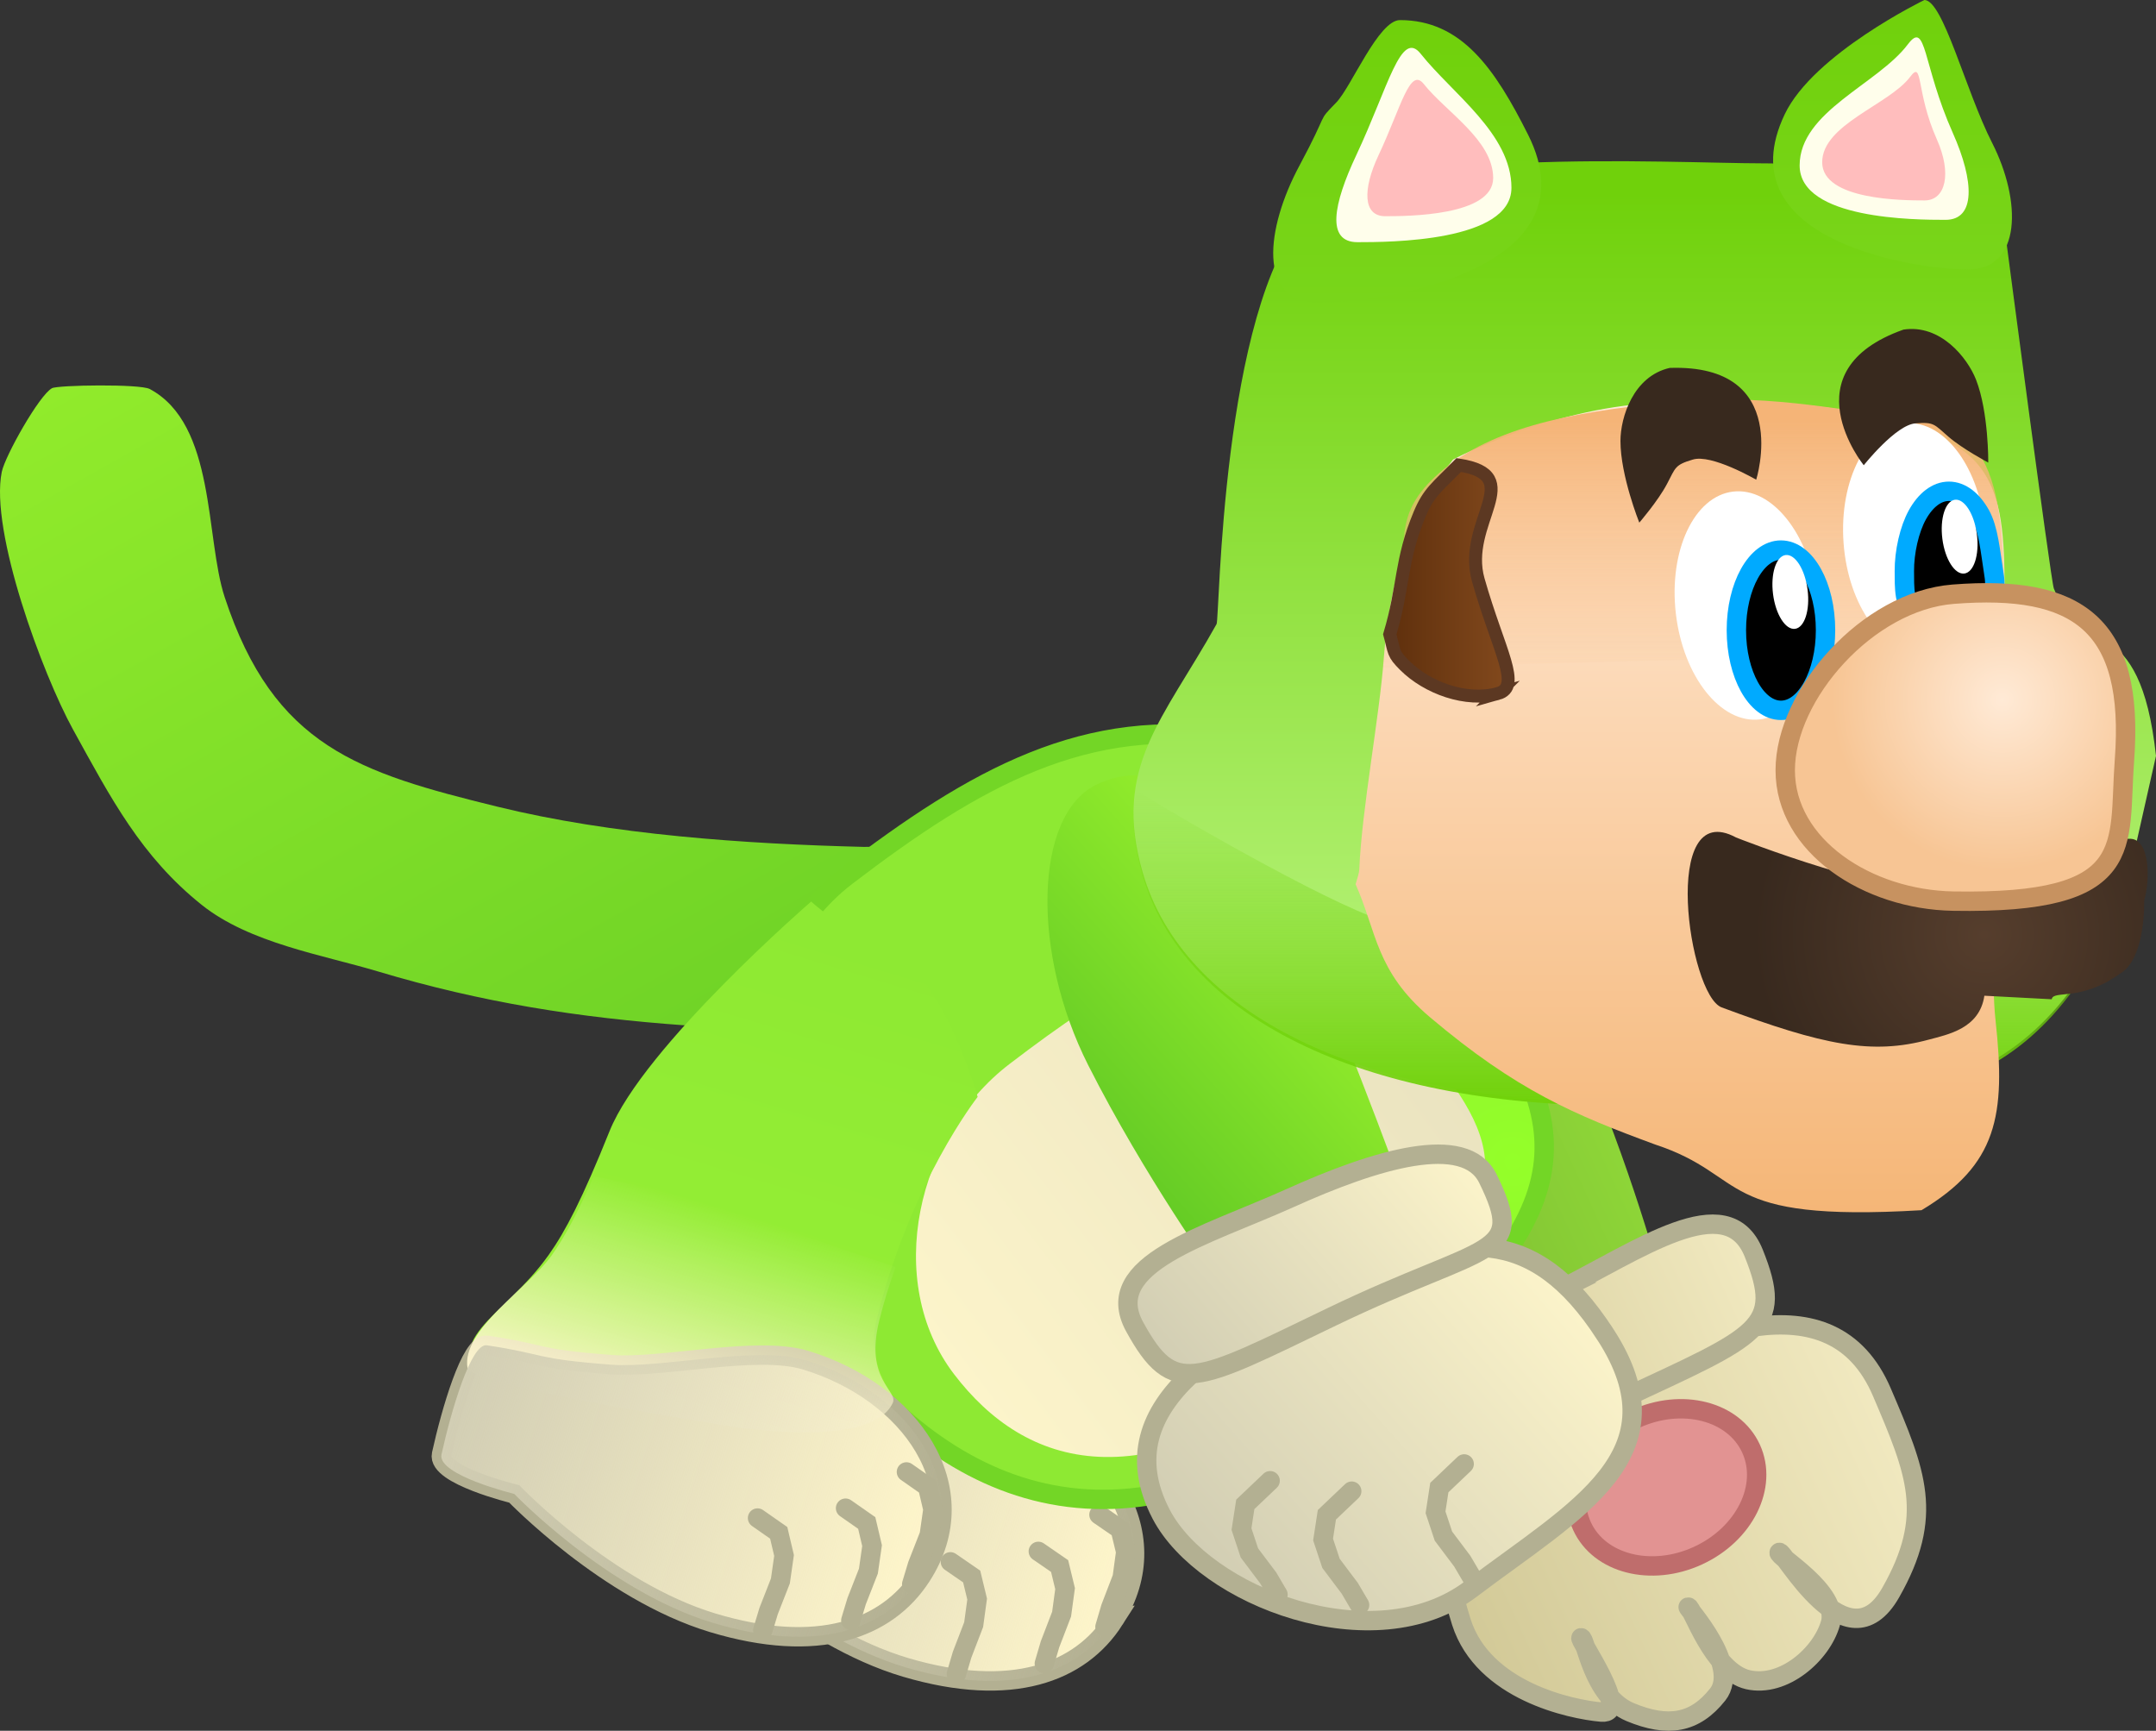 <svg version="1.1" xmlns="http://www.w3.org/2000/svg" xmlns:xlink="http://www.w3.org/1999/xlink" width="166.847" height="133.927" viewBox="0,0,166.847,133.927"><rect x="0" y="0" width="166.847" height="133.927" fill="#333333" stroke="none"/><defs><linearGradient x1="166.013" y1="149.866" x2="204.509" y2="218.528" gradientUnits="userSpaceOnUse" id="color-1"><stop offset="0" stop-color="#91eb2b"/><stop offset="1" stop-color="#6bd026"/></linearGradient><linearGradient x1="251.159" y1="217.624" x2="268.629" y2="209.607" gradientUnits="userSpaceOnUse" id="color-2"><stop offset="0" stop-color="#7ebd31"/><stop offset="1" stop-color="#8ed638"/></linearGradient><linearGradient x1="259.612" y1="254.541" x2="293.355" y2="239.058" gradientUnits="userSpaceOnUse" id="color-3"><stop offset="0" stop-color="#d2c997"/><stop offset="1" stop-color="#f1e9c0"/></linearGradient><linearGradient x1="255.761" y1="238.957" x2="282.666" y2="226.611" gradientUnits="userSpaceOnUse" id="color-4"><stop offset="0" stop-color="#d2c997"/><stop offset="1" stop-color="#f1e9c0"/></linearGradient><linearGradient x1="225.582" y1="203.052" x2="212.227" y2="248.386" gradientUnits="userSpaceOnUse" id="color-5"><stop offset="0" stop-color="#6ed226"/><stop offset="1" stop-color="#8be62a"/></linearGradient><linearGradient x1="217.799" y1="226.406" x2="212.582" y2="244.118" gradientUnits="userSpaceOnUse" id="color-6"><stop offset="0" stop-color="#f6efca" stop-opacity="0"/><stop offset="1" stop-color="#f6efca"/></linearGradient><linearGradient x1="196.57" y1="240.465" x2="233.827" y2="251.441" gradientUnits="userSpaceOnUse" id="color-7"><stop offset="0" stop-color="#d2ceb4"/><stop offset="1" stop-color="#d2ceb4" stop-opacity="0"/></linearGradient><radialGradient cx="263.497" cy="218.43" r="28.004" gradientUnits="userSpaceOnUse" id="color-8"><stop offset="0" stop-color="#94ff29"/><stop offset="1" stop-color="#8ee933"/></radialGradient><linearGradient x1="256.006" y1="207.815" x2="220.383" y2="235.027" gradientUnits="userSpaceOnUse" id="color-9"><stop offset="0" stop-color="#eae3c0"/><stop offset="1" stop-color="#fcf4ca"/></linearGradient><linearGradient x1="210.788" y1="200.288" x2="197.325" y2="244.898" gradientUnits="userSpaceOnUse" id="color-10"><stop offset="0" stop-color="#8ee933"/><stop offset="1" stop-color="#99f135"/></linearGradient><linearGradient x1="202.848" y1="222.238" x2="197.687" y2="239.339" gradientUnits="userSpaceOnUse" id="color-11"><stop offset="0" stop-color="#fff7d1" stop-opacity="0"/><stop offset="1" stop-color="#fff7d1"/></linearGradient><linearGradient x1="181.721" y1="236.873" x2="218.904" y2="248.095" gradientUnits="userSpaceOnUse" id="color-12"><stop offset="0" stop-color="#d2ceb4"/><stop offset="1" stop-color="#d2ceb4" stop-opacity="0"/></linearGradient><linearGradient x1="230.409" y1="215.822" x2="248.41" y2="199.894" gradientUnits="userSpaceOnUse" id="color-13"><stop offset="0" stop-color="#64cb25"/><stop offset="1" stop-color="#97ef2c"/></linearGradient><linearGradient x1="240.859" y1="251.291" x2="267.462" y2="227.752" gradientUnits="userSpaceOnUse" id="color-14"><stop offset="0" stop-color="#d1cdb3"/><stop offset="1" stop-color="#fcf4ca"/></linearGradient><linearGradient x1="237.495" y1="235.467" x2="258.893" y2="216.534" gradientUnits="userSpaceOnUse" id="color-15"><stop offset="0" stop-color="#d1cdb3"/><stop offset="1" stop-color="#fcf4ca"/></linearGradient><linearGradient x1="274.518" y1="143.499" x2="274.518" y2="210.422" gradientUnits="userSpaceOnUse" id="color-16"><stop offset="0" stop-color="#70d10b"/><stop offset="1" stop-color="#bbf581"/></linearGradient><linearGradient x1="272.687" y1="189.737" x2="272.687" y2="214.172" gradientUnits="userSpaceOnUse" id="color-17"><stop offset="0" stop-color="#70d10a" stop-opacity="0"/><stop offset="1" stop-color="#70d10a"/></linearGradient><linearGradient x1="266.759" y1="160.988" x2="266.759" y2="222.348" gradientUnits="userSpaceOnUse" id="color-18"><stop offset="0" stop-color="#ffead6"/><stop offset="1" stop-color="#f5b677"/></linearGradient><linearGradient x1="266.643" y1="161.136" x2="266.643" y2="181.018" gradientUnits="userSpaceOnUse" id="color-19"><stop offset="0" stop-color="#f5b477"/><stop offset="1" stop-color="#f5b477" stop-opacity="0"/></linearGradient><linearGradient x1="252.691" y1="172.562" x2="263.171" y2="172.562" gradientUnits="userSpaceOnUse" id="color-20"><stop offset="0" stop-color="#5a2c0a"/><stop offset="1" stop-color="#82491d"/></linearGradient><radialGradient cx="299.995" cy="200.856" r="17.799" gradientUnits="userSpaceOnUse" id="color-21"><stop offset="0" stop-color="#563e2d"/><stop offset="1" stop-color="#38291e"/></radialGradient><radialGradient cx="301.385" cy="182.689" r="13.171" gradientUnits="userSpaceOnUse" id="color-22"><stop offset="0" stop-color="#ffead6"/><stop offset="1" stop-color="#f7c594"/></radialGradient><linearGradient x1="255.344" y1="130.099" x2="255.344" y2="151.968" gradientUnits="userSpaceOnUse" id="color-23"><stop offset="0" stop-color="#70d10b"/><stop offset="1" stop-color="#79d51a"/></linearGradient><linearGradient x1="292.897" y1="128.545" x2="292.897" y2="149.398" gradientUnits="userSpaceOnUse" id="color-24"><stop offset="0" stop-color="#70d10b"/><stop offset="1" stop-color="#79d51a"/></linearGradient></defs><g transform="translate(-146.44,-128.545)"><g data-paper-data="{&quot;isPaintingLayer&quot;:true}" fill-rule="nonzero" stroke-linejoin="miter" stroke-miterlimit="10" stroke-dasharray="" stroke-dashoffset="0" style="mix-blend-mode: normal"><path d="M224.212,207.447c-5.546,3.817 -18.38,0.899 -24.707,0.444c-8.279,-0.595 -15.785,-1.768 -23.835,-4.181c-4.27,-1.28 -9.912,-2.184 -13.62,-5.146c-4.683,-3.742 -7.024,-8.24 -9.959,-13.568c-2.356,-4.277 -6.449,-15.341 -5.515,-19.933c0.252,-1.237 2.909,-5.957 3.89,-6.48c0.46,-0.245 6.802,-0.341 7.558,0.062c5.135,2.736 4.286,11.499 5.805,16.112c3.81,11.572 10.391,13.578 21.084,16.204c8.911,2.189 19.178,2.889 28.381,3.117c1.779,0.044 8.656,-1.187 9.767,0.396c1.368,0.642 2.555,1.702 3.35,3.12c1.743,3.109 1.033,6.927 -1.5,9.223c-0.198,0.234 -0.43,0.446 -0.7,0.632z" data-paper-data="{&quot;origPos&quot;:null,&quot;origRot&quot;:0,&quot;index&quot;:null}" fill="url(#color-1)" stroke="none" stroke-width="0.5" stroke-linecap="butt"/><g data-paper-data="{&quot;origPos&quot;:null,&quot;origRot&quot;:0}" stroke-linecap="butt"><path d="M251.563,196.428c4.862,-2.15 13.181,4.398 17.118,13.3c3.937,8.902 6.35,17.953 6.35,17.953l-14.515,6.619c0,0 -7.86,-13.168 -11.027,-20.328c-3.937,-8.902 -2.788,-15.394 2.074,-17.544z" data-paper-data="{&quot;origRot&quot;:0,&quot;origPos&quot;:null}" fill="url(#color-2)" stroke="none" stroke-width="0"/><g data-paper-data="{&quot;origPos&quot;:null}" stroke="#b3b092" stroke-width="1.5"><path d="M269.155,236.082c8.404,-4.187 19.033,-8.901 22.922,0.2c2.659,6.223 4.07,9.533 0.678,15.5c-3.392,5.967 -8.362,-3.428 -8.628,-3.107c-0.226,0.272 4.647,3.058 3.969,5.465c-0.677,2.406 -3.631,5.001 -6.375,4.382c-2.744,-0.619 -4.343,-5.701 -4.639,-5.622c-0.108,0.029 4.059,4.527 2.286,6.766c-1.773,2.239 -3.846,2.579 -6.773,1.36c-2.926,-1.219 -3.447,-5.799 -3.803,-5.751c-0.275,0.037 3.938,5.956 1.575,5.75c-2.362,-0.206 -9.129,-1.636 -10.832,-6.959c-3.16,-9.885 1.215,-13.796 9.619,-17.983z" data-paper-data="{&quot;origRot&quot;:0}" fill="url(#color-3)"/><path d="M266.812,228.513c6.492,-3.224 13.271,-8.169 15.347,-2.991c2.322,5.792 0.468,6.299 -10.272,11.305c-12.234,5.703 -13.066,8.802 -15.92,2.577c-1.667,-3.635 4.353,-7.667 10.846,-10.891z" data-paper-data="{&quot;origRot&quot;:0}" fill="url(#color-4)"/></g><path d="M272.981,238.349c3.612,-1.657 7.626,-0.634 8.966,2.287c1.34,2.92 -0.502,6.631 -4.113,8.288c-3.612,1.657 -7.626,0.634 -8.966,-2.287c-1.34,-2.92 0.502,-6.631 4.113,-8.288z" fill="#e29392" stroke="#bf6d6c" stroke-width="1.5"/></g><g data-paper-data="{&quot;origPos&quot;:null,&quot;origRot&quot;:0}"><path d="M229.071,234.084c-1.098,4.612 3.328,7.849 2.874,8.824c-1.839,3.944 -4.586,6.296 -11.752,6.297c-8.877,0 -15.128,-2.454 -21.137,-9.072c-4.092,-4.507 1.066,-5.841 4.632,-10.952c1.28,-1.834 2.567,-4.346 4.634,-9.593c2.584,-6.56 9.692,-17.802 9.692,-17.802c0,0 5.353,0.699 10.425,2.108c5.001,1.448 9.345,5.037 9.345,5.037c0,0 -6.175,14.492 -8.713,25.153z" data-paper-data="{&quot;origPos&quot;:null}" fill="url(#color-5)" stroke="none" stroke-width="0" stroke-linecap="butt"/><path d="M232.679,253.861c-2.649,4.156 -7.986,6.112 -16.132,3.713c-8.145,-2.399 -15.415,-9.868 -15.415,-9.868c0,0 -5.992,-1.415 -5.649,-3.02c0.71,-3.322 2.216,-8.64 3.452,-8.465c4.564,0.649 3.557,1.02 9.652,1.436c3.947,0.269 11.214,-1.571 15.003,-0.455c8.145,2.399 13.449,9.816 9.088,16.659z" data-paper-data="{&quot;origPos&quot;:null}" fill="#fff6cb" stroke="#b3b092" stroke-width="1.5" stroke-linecap="butt"/><path d="M229.071,234.084c-1.098,4.612 1.935,5.541 1.48,6.516c-1.839,3.944 -11.374,0.46 -11.374,0.46c0,0 -6.048,-0.158 -19.785,-0.827c-4.092,-4.507 0.729,-5.94 4.295,-11.051c0.945,-1.354 1.895,-3.079 3.159,-6.002c2.668,0.873 5.356,1.708 8.094,2.424c4.908,1.283 9.855,4.158 14.966,4.497c-0.735,2.332 -0.32,1.814 -0.836,3.983z" data-paper-data="{&quot;origPos&quot;:null}" fill="url(#color-6)" stroke="none" stroke-width="0" stroke-linecap="butt"/><path d="M232.679,253.861c-2.649,4.156 -7.986,6.112 -16.132,3.713c-8.145,-2.399 -15.415,-9.868 -15.415,-9.868c0,0 -5.992,-1.415 -5.649,-3.02c0.71,-3.322 2.216,-8.64 3.452,-8.465c4.564,0.649 3.557,1.02 9.652,1.436c3.947,0.269 11.214,-1.571 15.003,-0.455c8.145,2.399 13.449,9.816 9.088,16.659z" data-paper-data="{&quot;origPos&quot;:null}" fill="url(#color-7)" stroke="#b3b092" stroke-width="0" stroke-linecap="butt"/><path d="M219.988,249.399l1.647,1.134l0.423,1.747l-0.269,1.976l-0.896,2.332l-0.44,1.493" fill="none" stroke="#b3b092" stroke-width="1.5" stroke-linecap="round"/><path d="M226.793,248.591l1.647,1.134l0.423,1.747l-0.269,1.976l-0.896,2.332l-0.44,1.493" fill="none" stroke="#b3b092" stroke-width="1.5" stroke-linecap="round"/><path d="M231.486,245.754l1.647,1.134l0.423,1.747l-0.269,1.976l-0.896,2.332l-0.44,1.493" fill="none" stroke="#b3b092" stroke-width="1.5" stroke-linecap="round"/></g><g data-paper-data="{&quot;origPos&quot;:null,&quot;origRot&quot;:0}" stroke-linecap="butt"><path d="M252.224,236.041c-18.76,14.823 -32.364,8.222 -41.584,-3.848c-9.219,-12.069 -7.808,-28.892 1.309,-35.857c9.891,-7.555 18.565,-12.522 30.022,-10.574c8.536,1.451 11.885,10.382 16.871,16.909c9.219,12.069 11.77,18.84 -6.619,33.369z" data-paper-data="{&quot;origPos&quot;:null}" fill="url(#color-8)" stroke="#73d626" stroke-width="1.5"/><path d="M249.725,233.562c-14.833,11.624 -23.97,8.498 -29.452,1.32c-5.482,-7.177 -2.9,-18.513 4.287,-24.003c7.797,-5.956 14.479,-10.073 22.511,-9.846c5.984,0.17 7.551,5.805 10.516,9.686c5.482,7.177 6.678,11.448 -7.861,22.842z" fill="url(#color-9)" stroke="#d2ceb4" stroke-width="0"/></g><g data-paper-data="{&quot;origPos&quot;:null,&quot;origRot&quot;:0}"><path d="M214.263,230.707c-1.129,4.605 3.276,7.871 2.815,8.843c-1.865,3.932 -4.627,6.266 -11.794,6.219c-8.877,-0.059 -15.112,-2.554 -21.076,-9.211c-4.062,-4.534 1.104,-5.834 4.704,-10.921c1.292,-1.825 2.596,-4.329 4.698,-9.562c2.628,-6.543 15.603,-17.769 15.603,-17.769c0,0 2.277,2.13 6.801,4.493c3.57,1.865 6.083,10.625 6.083,10.625c0,0 -5.225,6.64 -7.833,17.284z" data-paper-data="{&quot;origPos&quot;:null}" fill="url(#color-10)" stroke="none" stroke-width="0" stroke-linecap="butt"/><path d="M217.74,250.507c-2.676,4.138 -8.027,6.059 -16.156,3.606c-8.129,-2.453 -15.349,-9.97 -15.349,-9.97c0,0 -5.982,-1.455 -5.628,-3.057c0.732,-3.317 2.273,-8.626 3.508,-8.442c4.56,0.679 3.55,1.044 9.642,1.5c3.945,0.296 11.225,-1.496 15.005,-0.355c8.129,2.453 13.384,9.905 8.977,16.719z" data-paper-data="{&quot;origPos&quot;:null}" fill="#fff6cb" stroke="#b3b092" stroke-width="1.5" stroke-linecap="butt"/><path d="M214.473,230.77c-1.129,4.605 1.512,5.371 1.051,6.343c-1.865,3.932 -14.039,1.56 -14.039,1.56c0,0 -18.626,-2.941 -18.862,-4.262c-0.524,-2.939 4.768,-6.265 6.499,-8.711c0.971,-1.372 1.949,-3.128 3.268,-6.138c8.033,1.472 15.583,4.48 23.368,7.012c-0.503,1.387 -0.942,2.795 -1.285,4.197z" fill="url(#color-11)" stroke="none" stroke-width="0" stroke-linecap="butt"/><path d="M217.74,250.507c-2.676,4.138 -8.027,6.059 -16.156,3.606c-8.129,-2.453 -15.349,-9.97 -15.349,-9.97c0,0 -5.982,-1.455 -5.628,-3.057c0.732,-3.317 2.273,-8.626 3.508,-8.442c4.56,0.679 3.55,1.044 9.642,1.5c3.945,0.296 11.225,-1.496 15.005,-0.355c8.129,2.453 13.384,9.905 8.977,16.719z" data-paper-data="{&quot;origPos&quot;:null}" fill="url(#color-12)" stroke="#b3b092" stroke-width="0" stroke-linecap="butt"/><path d="M205.064,246.011l1.639,1.145l0.412,1.75l-0.282,1.974l-0.911,2.326l-0.45,1.49" fill="none" stroke="#b3b092" stroke-width="1.5" stroke-linecap="round"/><path d="M211.875,245.248l1.639,1.145l0.412,1.75l-0.282,1.974l-0.911,2.326l-0.45,1.49" fill="none" stroke="#b3b092" stroke-width="1.5" stroke-linecap="round"/><path d="M216.586,242.443l1.639,1.145l0.412,1.75l-0.282,1.974l-0.911,2.326l-0.45,1.49" fill="none" stroke="#b3b092" stroke-width="1.5" stroke-linecap="round"/></g><g data-paper-data="{&quot;origPos&quot;:null,&quot;origRot&quot;:0}"><path d="M246.096,198.81c3.536,6.985 8.748,21.408 8.748,21.408l-14.316,7.041c0,0 -5.476,-7.599 -9.871,-16.284c-4.396,-8.685 -4.194,-19.27 0.549,-21.671c4.743,-2.401 10.495,0.822 14.89,9.507z" data-paper-data="{&quot;origRot&quot;:0,&quot;origPos&quot;:null}" fill="url(#color-13)" stroke="none" stroke-width="0" stroke-linecap="butt"/><path d="M270.671,231.798c6.048,9.324 -2.228,13.523 -10.401,19.701c-7.49,5.661 -20.647,0.583 -23.97,-5.782c-4.58,-8.773 5.8,-14.014 14.362,-17.865c8.562,-3.852 14.361,-4.76 20.008,3.946z" data-paper-data="{&quot;origRot&quot;:0,&quot;origPos&quot;:null}" fill="url(#color-14)" stroke="#b3b092" stroke-width="1.5" stroke-linecap="butt"/><path d="M261.587,219.75c3.01,6.152 0.085,4.832 -12.077,10.688c-10.676,5.14 -12.243,6.255 -15.254,0.789c-2.692,-4.886 5.427,-7 12.034,-9.982c6.607,-2.982 13.54,-5.087 15.297,-1.495z" data-paper-data="{&quot;origRot&quot;:0,&quot;origPos&quot;:null}" fill="url(#color-15)" stroke="#b3b092" stroke-width="1.5" stroke-linecap="butt"/><path d="M260.357,250.634l-0.761,-1.293l-1.452,-1.93l-0.612,-1.844l0.294,-1.914l1.922,-1.828" data-paper-data="{&quot;index&quot;:null,&quot;origRot&quot;:0}" fill="none" stroke="#b3b092" stroke-width="1.5" stroke-linecap="round"/><path d="M251.655,252.74l-0.761,-1.293l-1.452,-1.93l-0.612,-1.844l0.294,-1.914l1.922,-1.828" data-paper-data="{&quot;index&quot;:null,&quot;origRot&quot;:0}" fill="none" stroke="#b3b092" stroke-width="1.5" stroke-linecap="round"/><path d="M245.341,251.933l-0.761,-1.293l-1.452,-1.93l-0.612,-1.844l0.294,-1.914l1.922,-1.828" data-paper-data="{&quot;index&quot;:null,&quot;origRot&quot;:0}" fill="none" stroke="#b3b092" stroke-width="1.5" stroke-linecap="round"/></g><g data-paper-data="{&quot;origPos&quot;:null}"><path d="M310.954,197.371c-7.678,18.585 -19.249,16.479 -39.301,16.479c-20.052,0 -33.684,-7.005 -36.79,-17.819c-2.343,-8.159 1.588,-11.783 5.725,-19.196c0.236,-0.423 0.346,-24.313 6.895,-31.691c4.76,-5.362 28.259,-3.959 35.429,-3.959c0,0 13.362,-0.154 18.742,5.655c0,0 3.492,26.628 3.726,27.238c2.02,5.269 6.657,1.449 7.907,12.959z" data-paper-data="{&quot;origPos&quot;:null}" fill="url(#color-16)" stroke="none" stroke-width="0" stroke-linecap="butt"/><path d="M271.653,214.1c-20.052,0 -33.684,-7.005 -36.79,-17.819c-0.797,-2.776 -0.868,-4.795 -0.452,-6.544c3.389,2.137 16.428,9.636 19.79,10.233c13.833,2.458 20.917,1.61 34.365,1.753c13.447,0.142 13.881,-0.504 21.058,-1.166c-7.673,15.419 -19.044,13.543 -37.972,13.543z" data-paper-data="{&quot;origPos&quot;:null}" fill="url(#color-17)" stroke="none" stroke-width="0" stroke-linecap="butt"/><path d="M294.933,161.901c8.172,2.076 6.202,9.014 6.807,17.577c0.696,9.846 -1.614,21.241 -0.867,28.058c0.801,7.311 0.129,11.141 -5.733,14.654c-16.066,0.958 -13.236,-2.66 -20.621,-5.086c-6.255,-2.304 -10.69,-4.164 -17.408,-9.839c-4.219,-3.564 -4.124,-6.624 -5.765,-10.297c0.142,-0.467 0.276,-0.89 0.286,-1.152c0.191,-4.672 1.562,-11.791 1.9,-16.379c0.444,-6.023 2.049,-11.107 5.355,-15.333c0,0 7.953,-4.215 16.335,-4.401c15.561,-0.345 15.904,1.341 19.709,2.197z" data-paper-data="{&quot;origPos&quot;:null}" fill="url(#color-18)" stroke="none" stroke-width="0" stroke-linecap="butt"/><path d="M294.196,160.806c8.303,0.461 7.051,9.779 7.469,18.018c-1.379,0.216 -28.259,0.831 -48.446,1.421c0.573,-0.791 0.523,-4.418 1.433,-7.104c0.911,-2.686 -0.603,-4.932 3.544,-8.311c4.306,-3.509 11.061,-4.589 18.407,-5.223c7.346,-0.635 13.095,0.95 17.592,1.2z" data-paper-data="{&quot;origPos&quot;:null}" fill="url(#color-19)" stroke="none" stroke-width="0" stroke-linecap="butt"/><path d="M300.079,169.754c0.352,4.889 -1.818,9.029 -4.848,9.247c-3.03,0.218 -5.771,-3.568 -6.124,-8.457c-0.352,-4.889 1.818,-9.029 4.848,-9.247c3.03,-0.218 5.771,3.568 6.124,8.457z" data-paper-data="{&quot;origPos&quot;:null,&quot;origRot&quot;:0}" fill="#ffffff" stroke="none" stroke-width="0" stroke-linecap="butt"/><path d="M262.354,182.211c-2.437,0.677 -5.475,-0.44 -7.217,-2.185c-0.925,-0.926 -0.757,-0.976 -1.147,-2.397c1.121,-3.747 0.806,-5.694 2.315,-9.302c0.707,-1.689 1.302,-2.044 3.022,-3.799c5.377,0.817 0.236,4.405 1.515,8.904c1.556,5.474 3.398,8.256 1.511,8.78z" data-paper-data="{&quot;origPos&quot;:null}" fill="url(#color-20)" stroke="#5c3822" stroke-width="1" stroke-linecap="butt"/><path d="M287.056,174.758c0.571,4.868 -1.412,9.101 -4.429,9.455c-3.017,0.354 -5.925,-3.306 -6.496,-8.174c-0.571,-4.868 1.412,-9.101 4.429,-9.455c3.017,-0.354 5.925,3.306 6.496,8.174z" data-paper-data="{&quot;origPos&quot;:null,&quot;origRot&quot;:0}" fill="#ffffff" stroke="none" stroke-width="0" stroke-linecap="butt"/><path d="M284.263,171.11c0.952,0 1.814,0.695 2.439,1.817c0.624,1.122 1.011,2.672 1.011,4.383c0,1.711 -0.387,3.261 -1.011,4.383c-0.625,1.122 -1.487,1.817 -2.439,1.817c-0.952,0 -1.814,-0.695 -2.439,-1.817c-0.624,-1.122 -1.011,-2.672 -1.011,-4.383c0,-1.711 0.387,-3.261 1.011,-4.383c0.625,-1.122 1.487,-1.817 2.439,-1.817z" data-paper-data="{&quot;origPos&quot;:null}" id="ID0.2989244391210377" fill="#000000" stroke="#00aaff" stroke-width="1.5" stroke-linecap="butt"/><path d="M297.263,166.56c0.952,0 1.814,0.695 2.439,1.817c0.624,1.122 0.775,2.904 1.011,4.383c0.083,0.539 0.233,1.323 -0.15,1.8c-0.483,0.577 -1.281,0.853 -2,1.1c-1.256,0.26 -2.748,1.037 -3.85,0.4c-0.966,-0.58 -0.89,-2.138 -0.9,-3.3c-0.013,-1.501 0.387,-3.261 1.011,-4.383c0.625,-1.122 1.487,-1.817 2.439,-1.817z" data-paper-data="{&quot;origPos&quot;:null}" id="ID0.2989244391210377" fill="#000000" stroke="#00aaff" stroke-width="1.5" stroke-linecap="round"/><path d="M300.005,205.594c-0.371,2.548 -2.845,3.003 -4.291,3.395c-4.412,1.196 -8.123,0.455 -16.039,-2.492c-2.563,-0.954 -4.783,-16.331 1.116,-13.147c0,0 11.959,4.756 17.93,4.416c0,0 9.639,-4.511 12.626,-4.313c1.482,0.098 1.491,3.203 1.024,4.771c0,0 0.152,4.558 -1.921,5.696c-2.982,2.144 -5.125,1.21 -5.232,1.948z" data-paper-data="{&quot;origPos&quot;:null}" fill="url(#color-21)" stroke="none" stroke-width="0" stroke-linecap="butt"/><path d="M310.844,187.399c-0.5,6.618 1.127,11.125 -13.25,10.875c-6.626,-0.115 -13,-4.257 -13,-10.125c0,-5.868 6.393,-13.11 13,-13.625c9.627,-0.75 14.05,2.287 13.25,12.875z" data-paper-data="{&quot;origPos&quot;:null}" fill="url(#color-22)" stroke="#c79260" stroke-width="1.5" stroke-linecap="butt"/><path d="M284.622,171.494c0.369,-0.047 0.744,0.23 1.052,0.716c0.308,0.486 0.549,1.18 0.65,1.968c0.101,0.788 0.042,1.521 -0.133,2.068c-0.176,0.548 -0.469,0.91 -0.838,0.958c-0.369,0.047 -0.744,-0.23 -1.052,-0.716c-0.308,-0.486 -0.549,-1.18 -0.65,-1.968c-0.101,-0.788 -0.042,-1.521 0.133,-2.068c0.176,-0.548 0.469,-0.91 0.838,-0.958z" data-paper-data="{&quot;origPos&quot;:null,&quot;origRot&quot;:0}" id="ID0.2989244391210377" fill="#ffffff" stroke="#00aaff" stroke-width="0" stroke-linecap="butt"/><path d="M297.725,167.215c0.369,-0.047 0.744,0.23 1.052,0.716c0.308,0.486 0.549,1.18 0.65,1.968c0.101,0.788 0.042,1.521 -0.133,2.068c-0.176,0.548 -0.469,0.91 -0.838,0.958c-0.369,0.047 -0.744,-0.23 -1.052,-0.716c-0.308,-0.486 -0.549,-1.18 -0.65,-1.968c-0.101,-0.788 -0.042,-1.521 0.133,-2.068c0.176,-0.548 0.469,-0.91 0.838,-0.958z" data-paper-data="{&quot;origPos&quot;:null,&quot;origRot&quot;:0}" id="ID0.2989244391210377" fill="#ffffff" stroke="#00aaff" stroke-width="0" stroke-linecap="butt"/><g data-paper-data="{&quot;origPos&quot;:null}" stroke="none" stroke-width="0" stroke-linecap="butt"><path d="M264.688,138.956c5.31,10.564 -11.433,13.012 -16.206,13.012c-4.774,0 -4.076,-5.778 -1.482,-10.606c2.377,-4.425 1.301,-3.29 2.851,-4.887c1.165,-1.201 3.265,-6.375 4.928,-6.375c4.774,0 7.357,3.778 9.909,8.857z" data-paper-data="{&quot;origPos&quot;:null}" fill="url(#color-23)"/><path d="M263.406,143.079c0,4.181 -9.464,4.206 -11.912,4.206c-2.448,0 -1.872,-2.954 -0.097,-6.729c2.493,-5.302 3.453,-9.782 4.987,-7.85c2.448,3.084 7.023,6.193 7.023,10.374z" data-paper-data="{&quot;origPos&quot;:null}" fill="#fffeeb"/><path d="M261.992,142.324c0,2.934 -6.641,2.951 -8.359,2.951c-1.718,0 -1.756,-2.073 -0.51,-4.721c1.749,-3.72 2.423,-6.864 3.499,-5.508c1.718,2.164 5.37,4.345 5.37,7.279z" data-paper-data="{&quot;origPos&quot;:null}" fill="#ffbdbd"/></g><g stroke="none" stroke-width="0" stroke-linecap="butt"><path d="M295.363,128.545c1.455,0 3.166,6.978 5.246,11.063c2.269,4.457 2.304,9.79 -1.873,9.79c-4.177,0 -18.827,-2.26 -14.181,-12.011c2.234,-4.688 10.809,-8.842 10.809,-8.842z" data-paper-data="{&quot;index&quot;:null,&quot;origPos&quot;:null}" fill="url(#color-24)"/><path d="M294.083,131.977c1.453,-1.931 1.115,1.548 3.478,6.85c1.683,3.775 1.76,6.729 -0.56,6.729c-2.321,0 -11.292,-0.025 -11.292,-4.206c0,-4.181 6.054,-6.29 8.374,-9.374z" data-paper-data="{&quot;origPos&quot;:null,&quot;index&quot;:null}" fill="#fffeeb"/><path d="M294.261,134.491c1.02,-1.355 0.41,1.121 2.068,4.842c1.181,2.649 0.676,4.721 -0.952,4.721c-1.628,0 -7.923,-0.017 -7.923,-2.951c0,-2.934 5.179,-4.448 6.808,-6.612z" data-paper-data="{&quot;origPos&quot;:null,&quot;index&quot;:null}" fill="#ffbdbd"/></g><path d="M277.426,164.111c-1.376,0.41 -1.311,0.605 -1.978,1.875c-0.689,1.311 -2.147,3 -2.147,3c0,0 -1.458,-3.627 -1.458,-6.319c0,-1.828 0.993,-5.014 3.811,-5.653c9.531,-0.321 6.694,8.651 6.694,8.651c0,0 -3.477,-2.023 -4.922,-1.553z" data-paper-data="{&quot;origPos&quot;:null}" fill="#38291e" stroke="none" stroke-width="0" stroke-linecap="butt"/><path d="M294.687,161.305c-1.516,0.089 -4.016,3.241 -4.016,3.241c0,0 -5.915,-7.319 3.077,-10.497c2.857,-0.433 4.944,2.171 5.611,3.874c0.982,2.507 0.948,6.416 0.948,6.416c0,0 -1.973,-1.04 -3.093,-2.01c-1.085,-0.94 -1.096,-1.144 -2.526,-1.025z" data-paper-data="{&quot;origPos&quot;:null,&quot;index&quot;:null,&quot;origRot&quot;:0}" fill="#38291e" stroke="none" stroke-width="0" stroke-linecap="butt"/></g></g></g></svg>